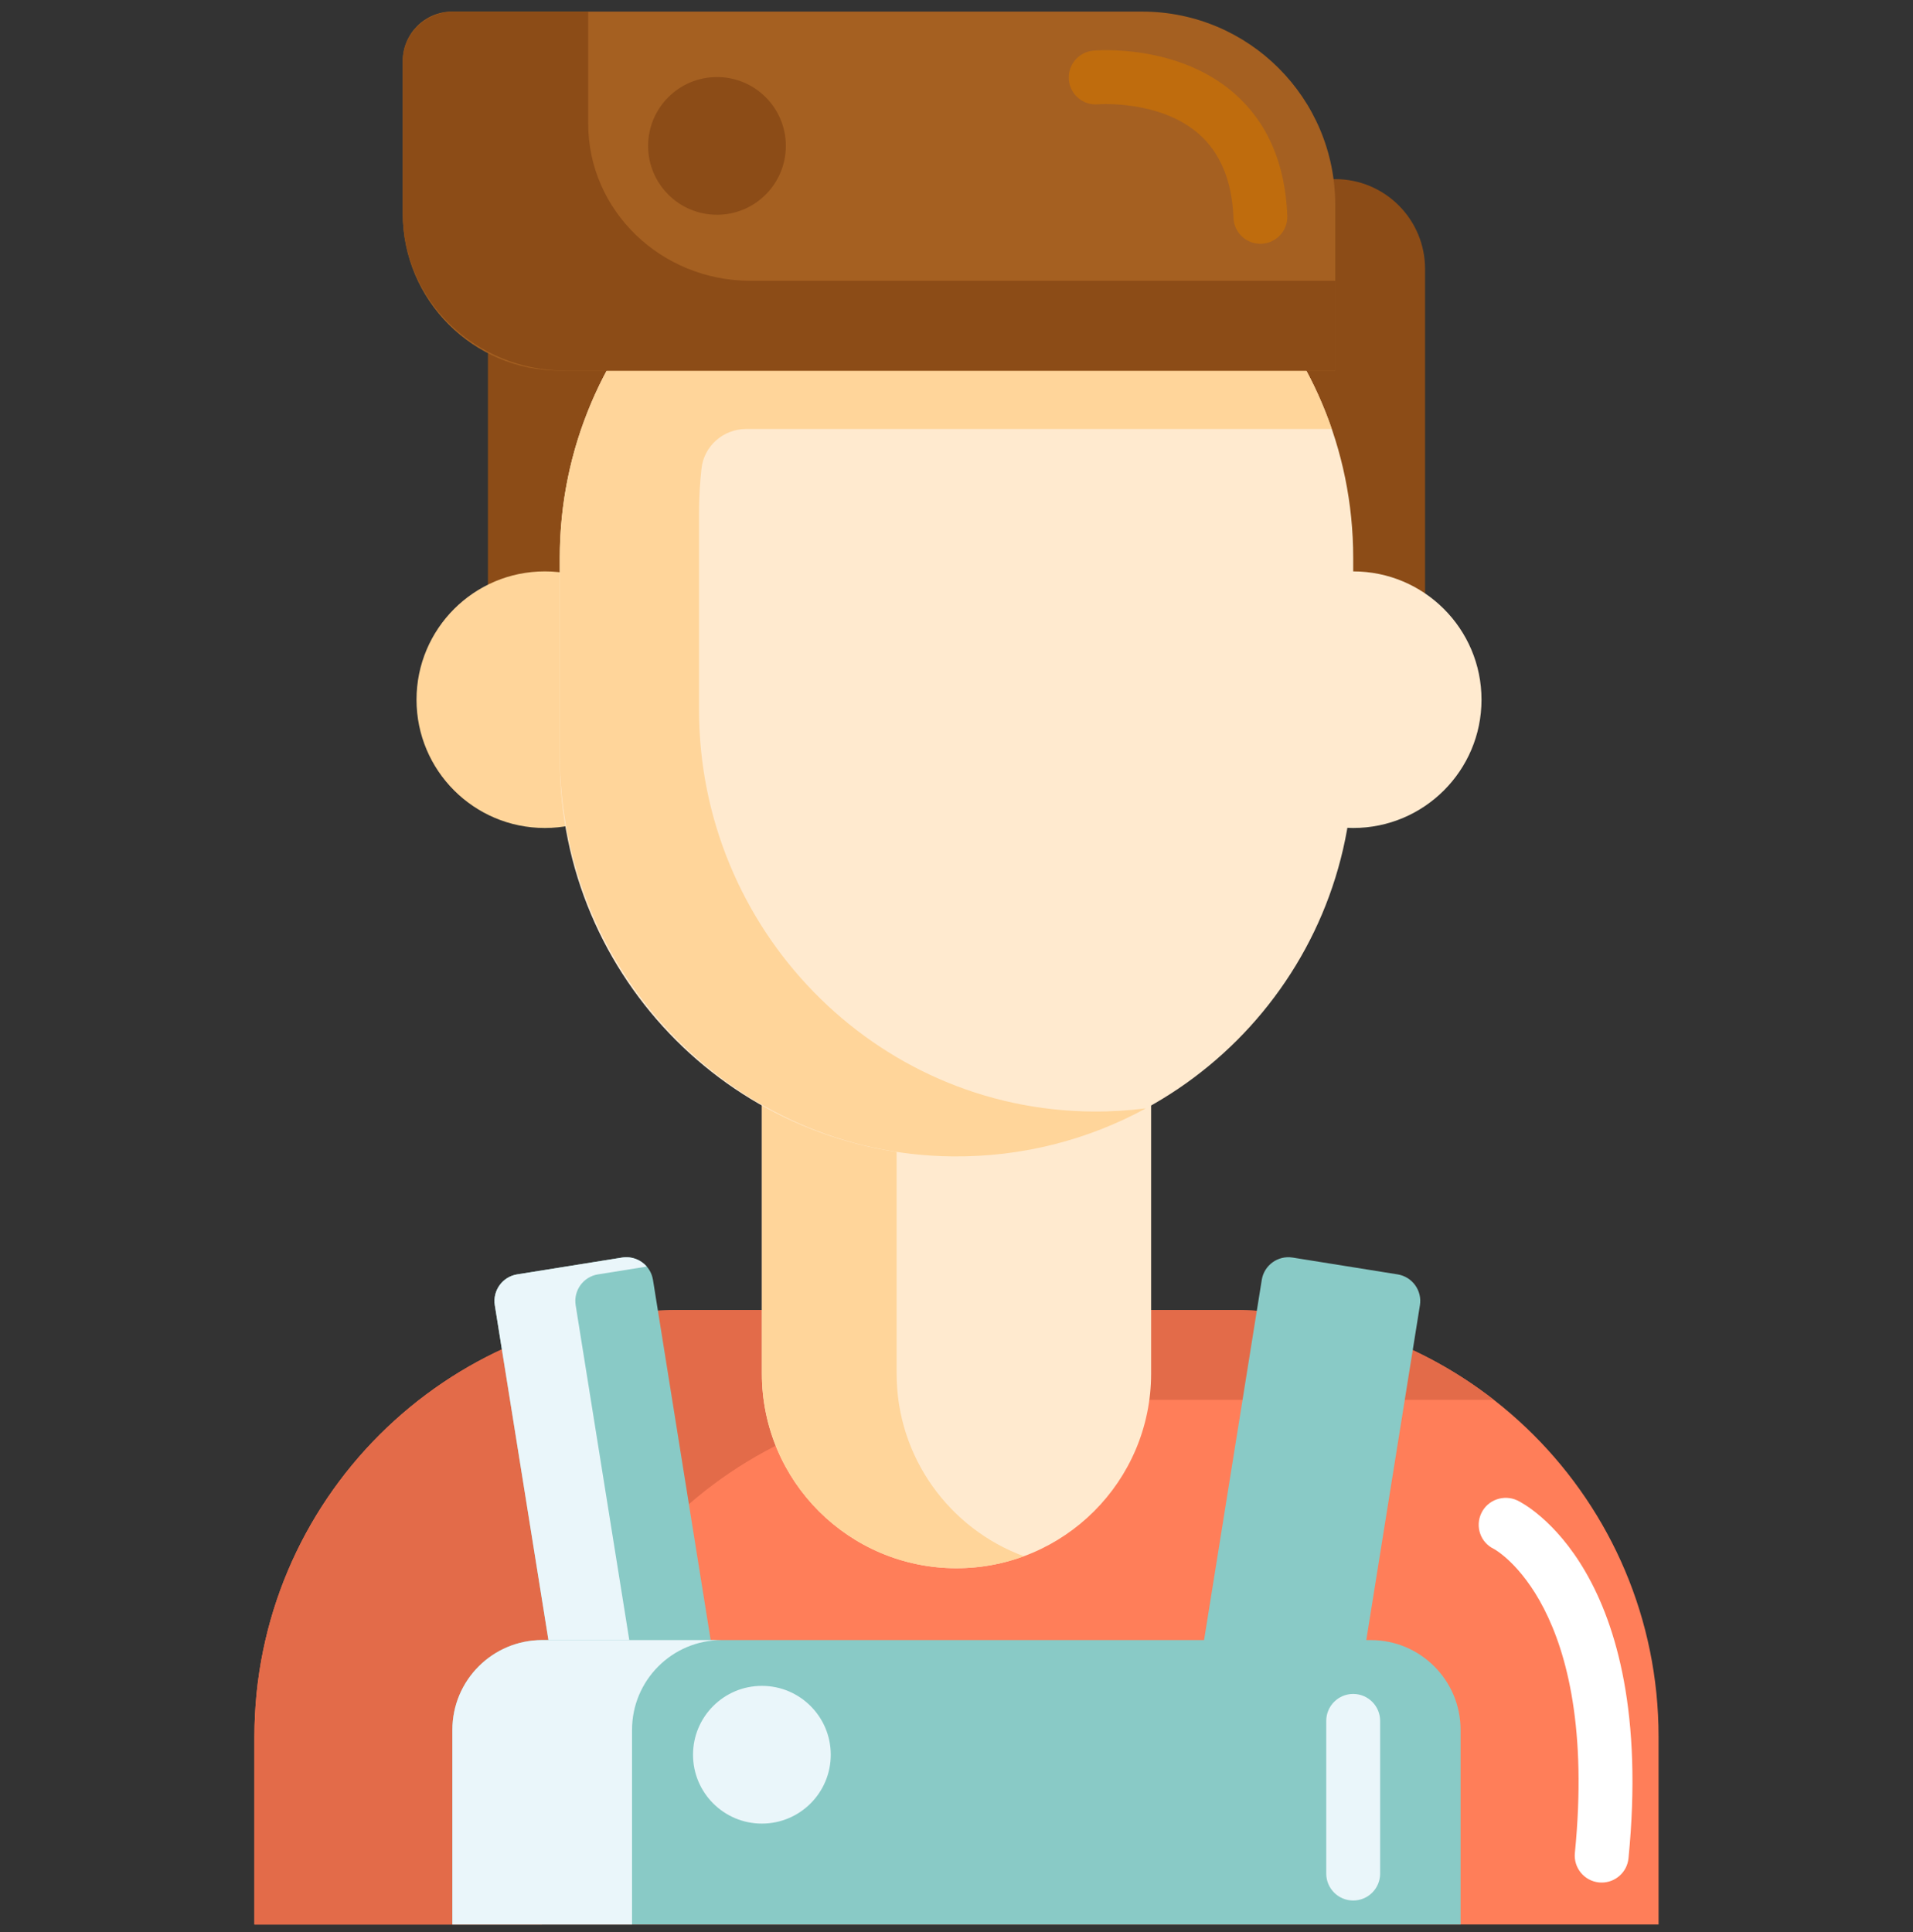<svg width="100" height="101" viewBox="0 0 100 101" fill="none" xmlns="http://www.w3.org/2000/svg">
<rect x="0" y="0" width="100" height="101" fill="#333333" stroke="none"/>
<path d="M30.202 42.218H38.106V14.048C38.106 11.454 36.004 9.353 33.411 9.353H30.202C27.609 9.353 25.507 11.454 25.507 14.048V37.523C25.507 40.116 27.609 42.218 30.202 42.218Z" fill="#8C4C17"/>
<path d="M69.798 9.364H66.589C63.996 9.364 61.894 11.467 61.894 14.06V18.148C66.975 21.927 70.267 27.977 70.267 34.796V42.206C72.64 41.971 74.493 39.97 74.493 37.535V14.059C74.493 11.466 72.391 9.364 69.798 9.364Z" fill="#8C4C17"/>
<path d="M70.737 43.285C74.441 43.285 77.444 40.282 77.444 36.578C77.444 32.874 74.441 29.871 70.737 29.871C67.032 29.871 64.03 32.874 64.03 36.578C64.03 40.282 67.032 43.285 70.737 43.285Z" fill="#FFEACF"/>
<path d="M28.48 43.285C32.185 43.285 35.188 40.282 35.188 36.578C35.188 32.874 32.185 29.871 28.48 29.871C24.776 29.871 21.773 32.874 21.773 36.578C21.773 40.282 24.776 43.285 28.48 43.285Z" fill="#FFD59A"/>
<path d="M86.7 100.607H13.3V90.786C13.3 78.469 23.285 68.484 35.602 68.484H64.398C76.715 68.484 86.7 78.469 86.7 90.786V100.607H86.7Z" fill="#FF7E59"/>
<path d="M28.324 95.481C28.324 83.164 38.309 73.179 50.626 73.179H78.087C74.308 70.237 69.558 68.484 64.398 68.484H35.602C23.285 68.484 13.3 78.469 13.3 90.786V100.607H28.324V95.481Z" fill="#E36B49"/>
<path d="M50 81.982C44.382 81.982 39.827 77.428 39.827 71.81V47.551H60.173V71.81C60.173 77.428 55.618 81.982 50 81.982Z" fill="#FFEACF"/>
<path d="M66.23 91.68C63.947 91.314 62.393 89.167 62.758 86.884L65.957 66.91C66.08 66.142 66.802 65.619 67.57 65.742L73.056 66.621C73.825 66.744 74.348 67.466 74.225 68.234L71.026 88.208C70.66 90.491 68.513 92.045 66.23 91.68Z" fill="#89CAC6"/>
<path d="M33.861 91.68C36.144 91.314 37.698 89.167 37.333 86.884L34.134 66.91C34.011 66.142 33.288 65.619 32.52 65.742L27.034 66.621C26.266 66.744 25.743 67.466 25.866 68.234L29.065 88.208C29.431 90.491 31.578 92.045 33.861 91.68Z" fill="#89CAC6"/>
<path d="M33.291 88.208L30.092 68.234C29.969 67.466 30.492 66.743 31.26 66.621L33.808 66.213C33.499 65.856 33.02 65.662 32.521 65.742L27.035 66.621C26.267 66.744 25.744 67.466 25.866 68.234L29.065 88.208C29.431 90.491 31.578 92.045 33.861 91.68C34.388 91.595 34.874 91.412 35.309 91.158C34.267 90.547 33.496 89.493 33.291 88.208Z" fill="#EAF6FA"/>
<path d="M76.351 100.606H23.648V90.434C23.648 87.841 25.75 85.739 28.344 85.739H71.656C74.249 85.739 76.351 87.841 76.351 90.434V100.606Z" fill="#89CAC6"/>
<path d="M37.734 85.738H28.344C25.75 85.738 23.648 87.84 23.648 90.433V100.606H33.039V90.433C33.039 87.84 35.141 85.738 37.734 85.738Z" fill="#EAF6FA"/>
<path d="M46.87 71.81V47.551H39.827V71.81C39.827 77.428 44.382 81.982 50 81.982C51.238 81.982 52.424 81.761 53.521 81.356C49.639 79.923 46.87 76.19 46.87 71.81Z" fill="#FFD59A"/>
<path d="M50 60.456C38.547 60.456 29.263 51.172 29.263 39.719V29.162C29.263 17.71 38.547 8.426 50 8.426C61.452 8.426 70.737 17.71 70.737 29.162V39.719C70.737 51.172 61.452 60.456 50 60.456Z" fill="#FFEACF"/>
<path d="M36.541 37.108V26.815C36.541 26.03 36.584 25.255 36.67 24.492C36.802 23.312 37.814 22.427 39.002 22.427H69.617C66.821 14.281 59.094 8.426 50 8.426C49.11 8.426 48.233 8.484 47.372 8.592C47.373 8.592 47.375 8.591 47.376 8.59C47.31 8.599 47.245 8.611 47.179 8.62C46.96 8.649 46.742 8.681 46.526 8.718C46.421 8.735 46.317 8.755 46.212 8.775C46.021 8.81 45.83 8.847 45.64 8.888C45.53 8.911 45.421 8.936 45.312 8.961C45.127 9.004 44.944 9.049 44.761 9.097C44.654 9.125 44.547 9.152 44.44 9.182C44.251 9.235 44.063 9.291 43.876 9.349C43.781 9.378 43.685 9.406 43.59 9.437C43.366 9.51 43.144 9.587 42.923 9.667C42.869 9.687 42.813 9.705 42.759 9.725C42.484 9.828 42.213 9.936 41.944 10.049C41.874 10.079 41.805 10.111 41.735 10.142C41.538 10.227 41.343 10.314 41.149 10.406C41.052 10.452 40.957 10.5 40.86 10.547C40.696 10.628 40.532 10.71 40.37 10.796C40.267 10.849 40.166 10.905 40.064 10.96C39.91 11.044 39.757 11.131 39.606 11.219C39.504 11.278 39.403 11.337 39.303 11.397C39.151 11.489 39 11.584 38.851 11.679C38.756 11.739 38.661 11.799 38.568 11.861C38.403 11.97 38.241 12.083 38.08 12.196C38.006 12.248 37.93 12.299 37.857 12.352C37.628 12.517 37.404 12.686 37.182 12.861C37.114 12.915 37.047 12.972 36.979 13.027C36.825 13.151 36.671 13.277 36.52 13.406C36.431 13.483 36.343 13.562 36.254 13.641C36.129 13.752 36.004 13.864 35.881 13.978C35.788 14.064 35.696 14.152 35.605 14.24C35.49 14.351 35.376 14.464 35.263 14.578C35.172 14.67 35.082 14.762 34.993 14.855C34.883 14.971 34.775 15.088 34.667 15.206C34.581 15.301 34.494 15.395 34.41 15.492C34.299 15.617 34.192 15.746 34.085 15.874C34.008 15.966 33.93 16.056 33.855 16.148C33.698 16.343 33.545 16.541 33.394 16.742C33.316 16.846 33.241 16.952 33.165 17.058C33.06 17.204 32.955 17.349 32.853 17.498C32.779 17.607 32.708 17.718 32.636 17.829C32.551 17.958 32.467 18.087 32.385 18.218C32.312 18.336 32.241 18.455 32.17 18.574C32.094 18.702 32.019 18.831 31.945 18.96C31.876 19.082 31.808 19.205 31.741 19.329C31.671 19.46 31.602 19.592 31.534 19.724C31.47 19.849 31.406 19.974 31.345 20.1C31.278 20.238 31.214 20.377 31.15 20.516C31.093 20.64 31.035 20.763 30.981 20.888C30.907 21.056 30.838 21.227 30.769 21.398C30.694 21.585 30.622 21.772 30.552 21.961C30.494 22.116 30.436 22.269 30.382 22.426H30.383C29.658 24.538 29.262 26.803 29.262 29.162V39.468C29.262 50.877 38.372 60.336 49.779 60.454C53.447 60.492 56.898 59.578 59.9 57.943C58.995 58.057 58.072 58.114 57.134 58.107C45.694 58.031 36.541 48.549 36.541 37.108Z" fill="#FFD59A"/>
<path d="M69.798 19.375H29.27C24.732 19.375 21.053 15.696 21.053 11.158V3.189C21.053 1.763 22.209 0.606 23.635 0.606H59.703C65.278 0.606 69.798 5.126 69.798 10.701V19.375Z" fill="#A56021"/>
<path d="M39.229 14.679C34.544 14.679 30.747 11.001 30.747 6.463V0.606H23.719C22.247 0.606 21.053 1.763 21.053 3.189V11.158C21.053 15.696 24.851 19.375 29.535 19.375H69.798V14.679H39.229Z" fill="#8C4C17"/>
<path d="M65.884 12.744C65.132 12.744 64.507 12.149 64.478 11.39C64.403 9.468 63.795 7.993 62.672 7.007C60.632 5.215 57.436 5.449 57.405 5.453C56.626 5.525 55.945 4.953 55.874 4.178C55.804 3.403 56.375 2.718 57.15 2.647C57.329 2.631 61.558 2.28 64.531 4.89C66.257 6.406 67.186 8.556 67.293 11.28C67.323 12.058 66.717 12.712 65.94 12.743C65.921 12.744 65.903 12.744 65.884 12.744Z" fill="#BF6C0D"/>
<path d="M70.737 99.354C69.959 99.354 69.328 98.723 69.328 97.946V89.964C69.328 89.186 69.959 88.555 70.737 88.555C71.514 88.555 72.145 89.186 72.145 89.964V97.946C72.145 98.724 71.514 99.354 70.737 99.354Z" fill="#EAF6FA"/>
<path d="M83.728 98.415C83.682 98.415 83.635 98.413 83.588 98.409C82.814 98.332 82.248 97.642 82.325 96.868C83.6 83.973 78.149 81.004 78.093 80.975C77.391 80.641 77.102 79.806 77.436 79.103C77.771 78.401 78.621 78.107 79.323 78.441C79.622 78.583 86.617 82.091 85.128 97.145C85.056 97.873 84.444 98.415 83.728 98.415Z" fill="white"/>
<path d="M39.827 95.333C41.815 95.333 43.427 93.721 43.427 91.733C43.427 89.745 41.815 88.133 39.827 88.133C37.839 88.133 36.227 89.745 36.227 91.733C36.227 93.721 37.839 95.333 39.827 95.333Z" fill="#EAF6FA"/>
<path d="M37.48 11.227C39.468 11.227 41.079 9.616 41.079 7.628C41.079 5.639 39.468 4.028 37.48 4.028C35.492 4.028 33.88 5.639 33.88 7.628C33.88 9.616 35.492 11.227 37.48 11.227Z" fill="#8C4C17"/>
</svg>
